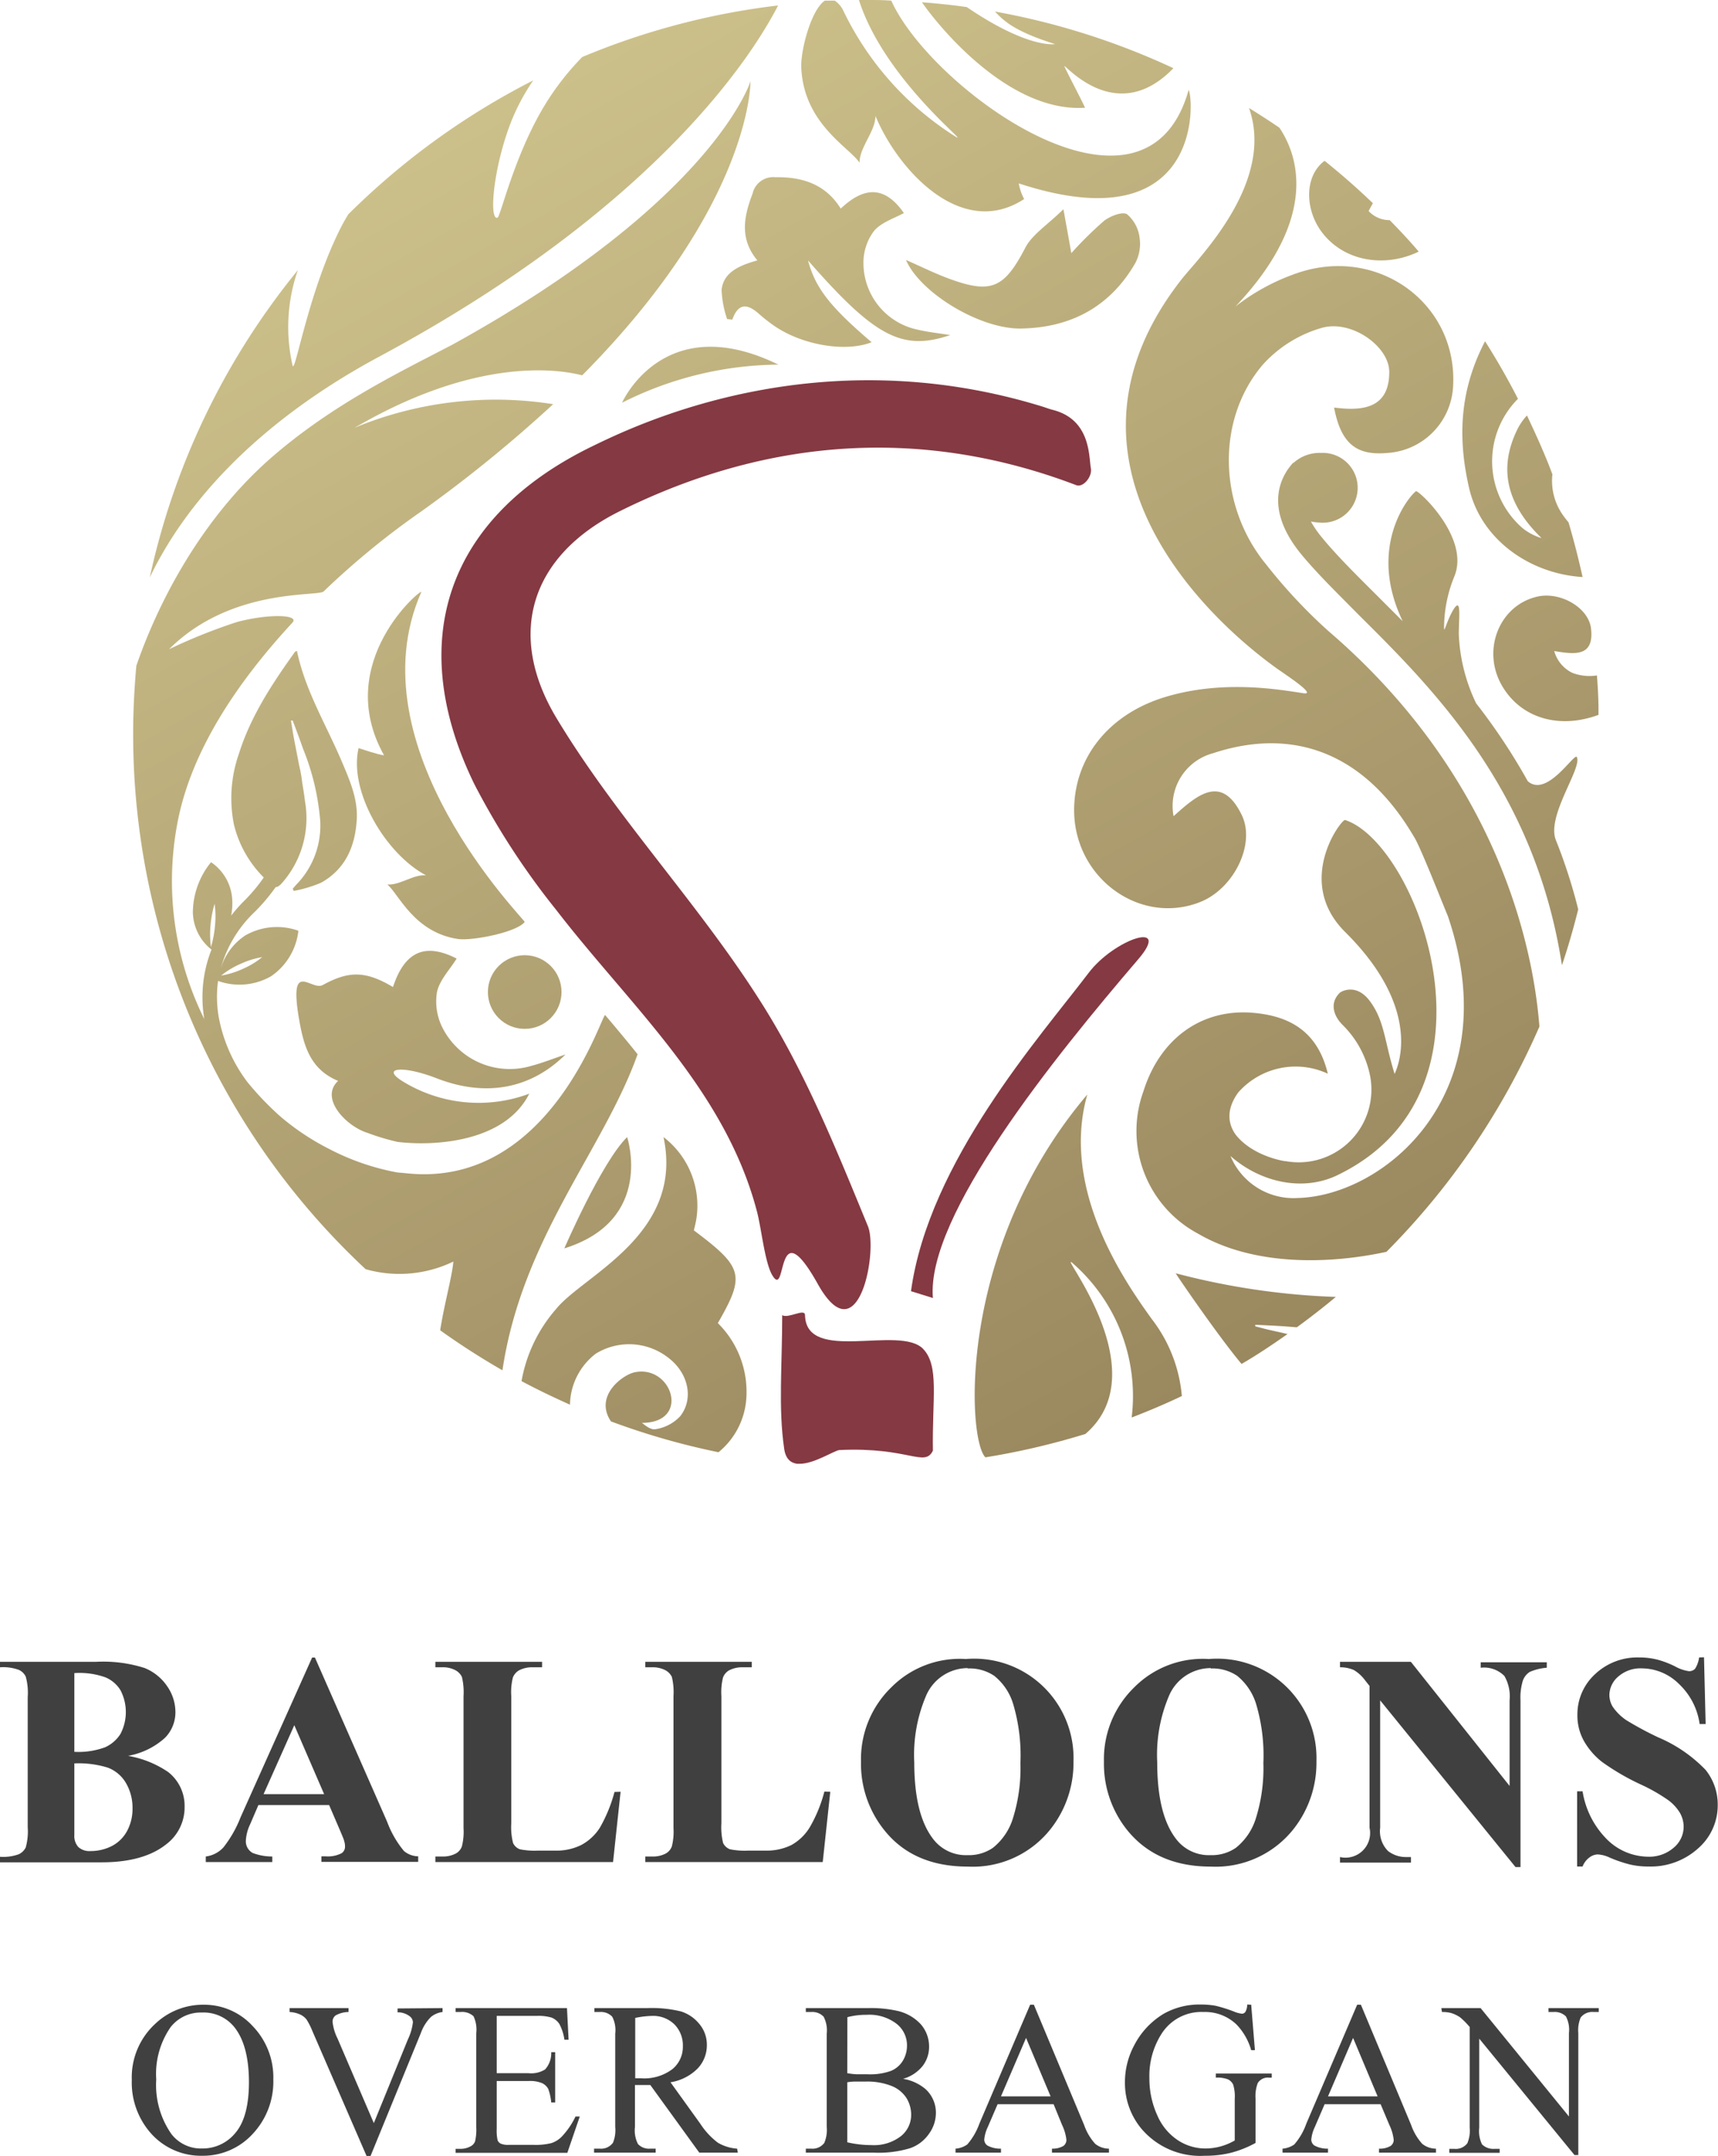 <svg xmlns="http://www.w3.org/2000/svg" xmlns:xlink="http://www.w3.org/1999/xlink" viewBox="0 0 189.02 237.1">
  <defs>
    <style>
      .cls-1 {
        fill: #404040;
      }

      .cls-2 {
        fill: #853942;
      }

      .cls-3 {
        fill: url(#Dégradé_sans_nom_21);
      }

      .cls-4 {
        fill: url(#Dégradé_sans_nom_21-2);
      }

      .cls-5 {
        fill: url(#Dégradé_sans_nom_21-3);
      }

      .cls-6 {
        fill: url(#Dégradé_sans_nom_21-4);
      }

      .cls-7 {
        fill: url(#Dégradé_sans_nom_21-5);
      }

      .cls-8 {
        fill: url(#Dégradé_sans_nom_21-6);
      }

      .cls-9 {
        fill: url(#Dégradé_sans_nom_21-7);
      }

      .cls-10 {
        fill: url(#Dégradé_sans_nom_21-8);
      }

      .cls-11 {
        fill: url(#Dégradé_sans_nom_21-9);
      }

      .cls-12 {
        fill: url(#Dégradé_sans_nom_21-10);
      }

      .cls-13 {
        fill: url(#Dégradé_sans_nom_21-11);
      }

      .cls-14 {
        fill: url(#Dégradé_sans_nom_21-12);
      }

      .cls-15 {
        fill: url(#Dégradé_sans_nom_21-13);
      }

      .cls-16 {
        fill: url(#Dégradé_sans_nom_21-14);
      }

      .cls-17 {
        fill: url(#Dégradé_sans_nom_21-15);
      }

      .cls-18 {
        fill: url(#Dégradé_sans_nom_21-16);
      }

      .cls-19 {
        fill: url(#Dégradé_sans_nom_21-17);
      }

      .cls-20 {
        fill: url(#Dégradé_sans_nom_21-18);
      }

      .cls-21 {
        fill: url(#Dégradé_sans_nom_21-19);
      }
    </style>
    <linearGradient id="Dégradé_sans_nom_21" data-name="Dégradé sans nom 21" x1="90.66" y1="-8.68" x2="169.92" y2="131.68" gradientUnits="userSpaceOnUse">
      <stop offset="0" stop-color="#ccc08a"/>
      <stop offset="1" stop-color="#9a885f"/>
    </linearGradient>
    <linearGradient id="Dégradé_sans_nom_21-2" x1="121.09" y1="-25.86" x2="200.35" y2="114.49" xlink:href="#Dégradé_sans_nom_21"/>
    <linearGradient id="Dégradé_sans_nom_21-3" x1="121.78" y1="-26.25" x2="201.04" y2="114.1" xlink:href="#Dégradé_sans_nom_21"/>
    <linearGradient id="Dégradé_sans_nom_21-4" x1="107.29" y1="-18.07" x2="186.55" y2="122.29" xlink:href="#Dégradé_sans_nom_21"/>
    <linearGradient id="Dégradé_sans_nom_21-5" x1="116.43" y1="-23.23" x2="195.69" y2="117.13" xlink:href="#Dégradé_sans_nom_21"/>
    <linearGradient id="Dégradé_sans_nom_21-6" x1="96.99" y1="-12.25" x2="176.25" y2="128.11" xlink:href="#Dégradé_sans_nom_21"/>
    <linearGradient id="Dégradé_sans_nom_21-7" x1="103.92" y1="-16.17" x2="183.18" y2="124.19" xlink:href="#Dégradé_sans_nom_21"/>
    <linearGradient id="Dégradé_sans_nom_21-8" x1="43.18" y1="18.13" x2="122.44" y2="158.49" xlink:href="#Dégradé_sans_nom_21"/>
    <linearGradient id="Dégradé_sans_nom_21-9" x1="31.33" y1="24.83" x2="110.59" y2="165.18" xlink:href="#Dégradé_sans_nom_21"/>
    <linearGradient id="Dégradé_sans_nom_21-10" x1="62.47" y1="7.24" x2="141.73" y2="147.6" xlink:href="#Dégradé_sans_nom_21"/>
    <linearGradient id="Dégradé_sans_nom_21-11" x1="44.56" y1="17.35" x2="123.82" y2="157.71" xlink:href="#Dégradé_sans_nom_21"/>
    <linearGradient id="Dégradé_sans_nom_21-12" x1="8.68" y1="37.62" x2="87.94" y2="177.97" xlink:href="#Dégradé_sans_nom_21"/>
    <linearGradient id="Dégradé_sans_nom_21-13" x1="11.77" y1="35.87" x2="91.03" y2="176.23" xlink:href="#Dégradé_sans_nom_21"/>
    <linearGradient id="Dégradé_sans_nom_21-14" x1="17.18" y1="32.82" x2="96.44" y2="173.17" xlink:href="#Dégradé_sans_nom_21"/>
    <linearGradient id="Dégradé_sans_nom_21-15" x1="73.74" y1="0.88" x2="153" y2="141.23" xlink:href="#Dégradé_sans_nom_21"/>
    <linearGradient id="Dégradé_sans_nom_21-16" x1="4.89" y1="39.76" x2="84.15" y2="180.11" xlink:href="#Dégradé_sans_nom_21"/>
    <linearGradient id="Dégradé_sans_nom_21-17" x1="15.27" y1="33.9" x2="94.53" y2="174.25" xlink:href="#Dégradé_sans_nom_21"/>
    <linearGradient id="Dégradé_sans_nom_21-18" x1="91.91" y1="-9.38" x2="171.17" y2="130.97" xlink:href="#Dégradé_sans_nom_21"/>
    <linearGradient id="Dégradé_sans_nom_21-19" x1="58.56" y1="9.45" x2="137.81" y2="149.81" xlink:href="#Dégradé_sans_nom_21"/>
  </defs>
  <title>BOB Logo Primary</title>
  <g id="Layer_2" data-name="Layer 2">
    <g id="Layer_1-2" data-name="Layer 1">
      <g id="_Group_" data-name="&lt;Group&gt;">
        <g id="_Group_2" data-name="&lt;Group&gt;">
          <path id="_Compound_Path_" data-name="&lt;Compound Path&gt;" class="cls-1" d="M14.09,193.1a11.29,11.29,0,0,1,4.4,1.77,4.72,4.72,0,0,1,1.82,3.83,5.08,5.08,0,0,1-2,4.11c-1.63,1.31-4,2-7.12,2H0v-.61a5,5,0,0,0,2.07-.28,1.65,1.65,0,0,0,.76-.74,6.6,6.6,0,0,0,.22-2.24V186.63a6.63,6.63,0,0,0-.22-2.25,1.55,1.55,0,0,0-.77-.74A5.05,5.05,0,0,0,0,183.36v-.6H10.55a15,15,0,0,1,5.36.68,5.48,5.48,0,0,1,2.48,2,5,5,0,0,1,.91,2.85,4,4,0,0,1-1.15,2.83A8.2,8.2,0,0,1,14.09,193.1Zm-5.91.83v7.87a1.8,1.8,0,0,0,.44,1.33,1.8,1.8,0,0,0,1.33.44,5.11,5.11,0,0,0,2.39-.57A4,4,0,0,0,14,201.33a5.12,5.12,0,0,0,.58-2.45,5.37,5.37,0,0,0-.71-2.77,3.92,3.92,0,0,0-2-1.71A10.85,10.85,0,0,0,8.18,193.93Zm0-1.27a8.49,8.49,0,0,0,3.4-.51,3.9,3.9,0,0,0,1.68-1.47,5.2,5.2,0,0,0,0-4.79,3.54,3.54,0,0,0-1.65-1.42A8.47,8.47,0,0,0,8.18,184Z"/>
          <path id="_Compound_Path_2" data-name="&lt;Compound Path&gt;" class="cls-1" d="M36.21,198.51H28.43l-.92,2.14a4.71,4.71,0,0,0-.46,1.77,1.46,1.46,0,0,0,.75,1.36,5.94,5.94,0,0,0,2.16.39v.61H22.64v-.61a3.18,3.18,0,0,0,1.94-1,12.92,12.92,0,0,0,1.89-3.32l7.87-17.56h.31l7.94,18.05a11,11,0,0,0,1.86,3.23,2.51,2.51,0,0,0,1.56.58v.61H35.36v-.61h.44a3.29,3.29,0,0,0,1.8-.35.87.87,0,0,0,.36-.75,1.89,1.89,0,0,0-.1-.6c0-.1-.18-.5-.48-1.22Zm-.55-1.2-3.28-7.58L29,197.31Z"/>
          <path id="_Compound_Path_3" data-name="&lt;Compound Path&gt;" class="cls-1" d="M68.28,197.05l-.83,7.73H47.9v-.61h.73a3,3,0,0,0,1.54-.34,1.43,1.43,0,0,0,.65-.78,6.57,6.57,0,0,0,.18-2V186.53a7.15,7.15,0,0,0-.18-2.11,1.64,1.64,0,0,0-.72-.74,2.91,2.91,0,0,0-1.47-.32H47.9v-.6H59.64v.6h-1a3.11,3.11,0,0,0-1.54.34,1.59,1.59,0,0,0-.67.78,6.65,6.65,0,0,0-.18,2.05v14a7.1,7.1,0,0,0,.2,2.16,1.34,1.34,0,0,0,.76.69,8.29,8.29,0,0,0,2,.14h1.83a6.1,6.1,0,0,0,2.92-.62A5.5,5.5,0,0,0,66,201a16.26,16.26,0,0,0,1.61-3.93Z"/>
          <path id="_Compound_Path_4" data-name="&lt;Compound Path&gt;" class="cls-1" d="M91.35,197.05l-.83,7.73H71v-.61h.73a3,3,0,0,0,1.54-.34,1.47,1.47,0,0,0,.65-.78,6.57,6.57,0,0,0,.18-2V186.53a7.15,7.15,0,0,0-.18-2.11,1.64,1.64,0,0,0-.72-.74,3,3,0,0,0-1.47-.32H71v-.6H82.71v.6h-.95a3.15,3.15,0,0,0-1.55.34,1.53,1.53,0,0,0-.66.78,6.65,6.65,0,0,0-.18,2.05v14a7.22,7.22,0,0,0,.19,2.16,1.36,1.36,0,0,0,.77.69,8.18,8.18,0,0,0,2,.14h1.84a6.13,6.13,0,0,0,2.92-.62,5.48,5.48,0,0,0,2-1.94,15.49,15.49,0,0,0,1.61-3.93Z"/>
          <path id="_Compound_Path_5" data-name="&lt;Compound Path&gt;" class="cls-1" d="M106.27,182.45a10.93,10.93,0,0,1,11.84,11.24,11.76,11.76,0,0,1-2.45,7.37,10.91,10.91,0,0,1-9.17,4.22q-6,0-9.19-4a11.65,11.65,0,0,1-2.57-7.55,11,11,0,0,1,3.34-8.17A10.62,10.62,0,0,1,106.27,182.45Zm.2,1a5,5,0,0,0-4.6,3.09,16.55,16.55,0,0,0-1.28,7.27c0,3.76.66,6.53,2,8.33a4.53,4.53,0,0,0,3.87,1.88,4.65,4.65,0,0,0,2.79-.81,6.67,6.67,0,0,0,2.22-3.32,18.42,18.42,0,0,0,.8-6,19.77,19.77,0,0,0-.81-6.53,6.29,6.29,0,0,0-2.07-3.06A4.87,4.87,0,0,0,106.47,183.49Z"/>
          <path id="_Compound_Path_6" data-name="&lt;Compound Path&gt;" class="cls-1" d="M133,182.45a10.93,10.93,0,0,1,11.84,11.24,11.76,11.76,0,0,1-2.45,7.37,10.93,10.93,0,0,1-9.18,4.22q-5.94,0-9.18-4a11.65,11.65,0,0,1-2.57-7.55,11,11,0,0,1,3.34-8.17A10.62,10.62,0,0,1,133,182.45Zm.2,1a5,5,0,0,0-4.6,3.09,16.55,16.55,0,0,0-1.28,7.27c0,3.76.66,6.53,2,8.33a4.53,4.53,0,0,0,3.87,1.88,4.65,4.65,0,0,0,2.79-.81,6.67,6.67,0,0,0,2.22-3.32,18.42,18.42,0,0,0,.8-6,19.77,19.77,0,0,0-.81-6.53,6.43,6.43,0,0,0-2.07-3.06A4.87,4.87,0,0,0,133.23,183.49Z"/>
          <path id="_Compound_Path_7" data-name="&lt;Compound Path&gt;" class="cls-1" d="M155.23,182.76l10.86,13.65V187a4.48,4.48,0,0,0-.57-2.68,3.14,3.14,0,0,0-2.61-.91v-.6h7.27v.6a5.8,5.8,0,0,0-1.87.46,1.87,1.87,0,0,0-.75.93,6.27,6.27,0,0,0-.27,2.2v18.33h-.55L151.85,187v14a3.09,3.09,0,0,0,.87,2.57,3.2,3.2,0,0,0,2,.66h.52v.61h-7.81v-.61a2.71,2.71,0,0,0,3.25-3.23V185.41l-.47-.59a4.3,4.3,0,0,0-1.24-1.15,3.71,3.71,0,0,0-1.54-.31v-.6Z"/>
          <path id="_Compound_Path_8" data-name="&lt;Compound Path&gt;" class="cls-1" d="M187.48,182.26l.18,7.34H187a7.48,7.48,0,0,0-2.31-4.44,5.83,5.83,0,0,0-4-1.68,3.72,3.72,0,0,0-2.62.88,2.72,2.72,0,0,0-1,2,2.57,2.57,0,0,0,.34,1.3,5.66,5.66,0,0,0,1.51,1.51,36.24,36.24,0,0,0,3.53,1.9,15.73,15.73,0,0,1,5.21,3.58,6.08,6.08,0,0,1,1.33,3.87,6.27,6.27,0,0,1-2.15,4.75,7.77,7.77,0,0,1-5.46,2,8.88,8.88,0,0,1-2-.21,14.48,14.48,0,0,1-2.32-.79,3.48,3.48,0,0,0-1.28-.33,1.61,1.61,0,0,0-.9.33,2.26,2.26,0,0,0-.76,1h-.6V197h.6a9.58,9.58,0,0,0,2.75,5.35,6.49,6.49,0,0,0,4.39,1.84,4.11,4.11,0,0,0,2.9-1,3,3,0,0,0,1.08-2.31,3.09,3.09,0,0,0-.41-1.51,4.87,4.87,0,0,0-1.26-1.38,19.15,19.15,0,0,0-3-1.72,26,26,0,0,1-4.32-2.51,7.85,7.85,0,0,1-2-2.33,5.73,5.73,0,0,1-.7-2.82,6,6,0,0,1,1.93-4.48,6.77,6.77,0,0,1,4.87-1.85,8,8,0,0,1,2.08.26,10.45,10.45,0,0,1,1.86.72,4.44,4.44,0,0,0,1.53.53.9.9,0,0,0,.67-.26,3,3,0,0,0,.45-1.25Z"/>
        </g>
        <g id="_Group_3" data-name="&lt;Group&gt;">
          <path id="_Compound_Path_9" data-name="&lt;Compound Path&gt;" class="cls-1" d="M22.44,220.47a7.23,7.23,0,0,1,5.36,2.35,8.1,8.1,0,0,1,2.27,5.87,8.38,8.38,0,0,1-2.28,6,7.4,7.4,0,0,1-5.54,2.39,7.36,7.36,0,0,1-5.52-2.33,8.42,8.42,0,0,1-2.23-6,8,8,0,0,1,2.58-6.18A7.63,7.63,0,0,1,22.44,220.47Zm-.22.86a4.21,4.21,0,0,0-3.43,1.58,9,9,0,0,0-1.6,5.77,9.43,9.43,0,0,0,1.66,6,4.1,4.1,0,0,0,3.38,1.6,4.65,4.65,0,0,0,3.7-1.75q1.45-1.74,1.46-5.51,0-4.08-1.61-6.09A4.34,4.34,0,0,0,22.22,221.33Z"/>
          <path id="_Compound_Path_10" data-name="&lt;Compound Path&gt;" class="cls-1" d="M48.69,220.84v.43a2.53,2.53,0,0,0-1.27.54,4.76,4.76,0,0,0-1.11,1.76L40.77,237.1h-.44l-5.95-13.71a7.75,7.75,0,0,0-.65-1.29,1.9,1.9,0,0,0-.72-.56,3.24,3.24,0,0,0-1.15-.27v-.43h6.49v.43a3,3,0,0,0-1.43.38.85.85,0,0,0-.33.69,5.31,5.31,0,0,0,.54,1.83l4,9.32,3.75-9.21a6,6,0,0,0,.55-1.88.86.86,0,0,0-.34-.65,2.17,2.17,0,0,0-1.15-.44l-.2,0v-.43Z"/>
          <path id="_Compound_Path_11" data-name="&lt;Compound Path&gt;" class="cls-1" d="M54.65,221.7V228h3.5a2.9,2.9,0,0,0,1.82-.41,2.68,2.68,0,0,0,.68-1.9h.43v5.53h-.43a6.1,6.1,0,0,0-.33-1.49,1.49,1.49,0,0,0-.69-.64,3.51,3.51,0,0,0-1.48-.23h-3.5v5.24a4.84,4.84,0,0,0,.1,1.28.72.72,0,0,0,.33.36,1.94,1.94,0,0,0,.89.14h2.69a7.06,7.06,0,0,0,2-.19,2.78,2.78,0,0,0,1.17-.74,8.5,8.5,0,0,0,1.49-2.19h.47l-1.37,4H50.13v-.44h.56a2.24,2.24,0,0,0,1.07-.27,1,1,0,0,0,.51-.56,5.58,5.58,0,0,0,.13-1.54V223.6a3.46,3.46,0,0,0-.3-1.86,1.83,1.83,0,0,0-1.41-.47h-.56v-.43H62.38l.18,3.48H62.1a5.26,5.26,0,0,0-.55-1.72,1.82,1.82,0,0,0-.88-.72A5.16,5.16,0,0,0,59,221.7Z"/>
          <path id="_Compound_Path_12" data-name="&lt;Compound Path&gt;" class="cls-1" d="M81.18,236.74H76.94l-5.39-7.44-1,0h-.33l-.36,0v4.62a3.27,3.27,0,0,0,.33,1.87,1.66,1.66,0,0,0,1.33.51h.62v.44H65.36v-.44H66a1.61,1.61,0,0,0,1.44-.65,3.65,3.65,0,0,0,.25-1.73V223.65a3.21,3.21,0,0,0-.33-1.86,1.7,1.7,0,0,0-1.36-.52h-.6v-.43h5.8a13.62,13.62,0,0,1,3.73.37,4.24,4.24,0,0,1,2,1.36,3.54,3.54,0,0,1,.84,2.36,3.69,3.69,0,0,1-1,2.54,5.41,5.41,0,0,1-3,1.53l3.28,4.56a8.22,8.22,0,0,0,1.94,2.09,4.87,4.87,0,0,0,2.11.65Zm-11.29-8.18h.66a5.13,5.13,0,0,0,3.42-1,3.16,3.16,0,0,0,1.16-2.51,3.28,3.28,0,0,0-.93-2.42,3.35,3.35,0,0,0-2.47-.93,10.15,10.15,0,0,0-1.84.22Z"/>
          <path id="_Compound_Path_13" data-name="&lt;Compound Path&gt;" class="cls-1" d="M99.36,228.62a5.08,5.08,0,0,1,2.47,1.13,3.5,3.5,0,0,1,1.14,2.64,3.9,3.9,0,0,1-.75,2.26,4.21,4.21,0,0,1-2.06,1.59,12,12,0,0,1-4,.5h-7.5v-.44h.6a1.62,1.62,0,0,0,1.43-.63,3.66,3.66,0,0,0,.27-1.75V223.65a3.28,3.28,0,0,0-.34-1.86,1.71,1.71,0,0,0-1.36-.52h-.6v-.43h6.87a13.4,13.4,0,0,1,3.08.28,5,5,0,0,1,2.69,1.49,3.71,3.71,0,0,1,.92,2.47,3.43,3.43,0,0,1-.72,2.14A4.24,4.24,0,0,1,99.36,228.62ZM93.22,228a8.39,8.39,0,0,0,1,.12c.37,0,.78,0,1.22,0a6.84,6.84,0,0,0,2.58-.37,2.76,2.76,0,0,0,1.32-1.13,3.21,3.21,0,0,0,.45-1.66,3,3,0,0,0-1.13-2.38,4.93,4.93,0,0,0-3.32-1,8,8,0,0,0-2.11.26Zm0,7.6a11.8,11.8,0,0,0,2.68.31,4.84,4.84,0,0,0,3.24-1,3,3,0,0,0,1.11-2.36,3.54,3.54,0,0,0-.5-1.79,3.45,3.45,0,0,0-1.64-1.35,7.27,7.27,0,0,0-2.82-.49c-.48,0-.9,0-1.24,0a5.28,5.28,0,0,0-.83.08Z"/>
          <path id="_Compound_Path_14" data-name="&lt;Compound Path&gt;" class="cls-1" d="M115.92,231.41h-6.16l-1.08,2.51a4.05,4.05,0,0,0-.39,1.39.81.81,0,0,0,.34.64,3,3,0,0,0,1.5.35v.44h-5v-.44a2.59,2.59,0,0,0,1.29-.46,7.12,7.12,0,0,0,1.33-2.28l5.59-13.09h.41l5.53,13.23a6.05,6.05,0,0,0,1.22,2.07,2.44,2.44,0,0,0,1.51.53v.44h-6.27v-.44A2.37,2.37,0,0,0,117,236a.82.82,0,0,0,.33-.66,5,5,0,0,0-.47-1.63Zm-.33-.86-2.7-6.43-2.76,6.43Z"/>
          <path id="_Compound_Path_15" data-name="&lt;Compound Path&gt;" class="cls-1" d="M137.66,220.47l.41,5h-.41a6.74,6.74,0,0,0-1.61-2.82,5,5,0,0,0-3.64-1.38,5.18,5.18,0,0,0-4.62,2.41,8.57,8.57,0,0,0-1.33,4.83,9.73,9.73,0,0,0,.88,4.15,6.2,6.2,0,0,0,2.31,2.75,5.53,5.53,0,0,0,2.92.87,6.39,6.39,0,0,0,1.7-.22,6.61,6.61,0,0,0,1.58-.66v-4.59a4.32,4.32,0,0,0-.18-1.57,1.26,1.26,0,0,0-.56-.56,3.23,3.23,0,0,0-1.34-.19v-.45h6.15v.45h-.29a1.3,1.3,0,0,0-1.25.6,4.09,4.09,0,0,0-.24,1.72v4.86a11.76,11.76,0,0,1-2.66,1.07,11.53,11.53,0,0,1-2.92.34,8.48,8.48,0,0,1-7-3,7.85,7.85,0,0,1-1.79-5.11,8.55,8.55,0,0,1,1-4,8.68,8.68,0,0,1,3.29-3.52,8,8,0,0,1,4.13-1,8.41,8.41,0,0,1,1.57.14,15.49,15.49,0,0,1,2,.63,3.32,3.32,0,0,0,.88.24.47.47,0,0,0,.38-.2,1.61,1.61,0,0,0,.2-.81Z"/>
          <path id="_Compound_Path_16" data-name="&lt;Compound Path&gt;" class="cls-1" d="M151.9,231.41h-6.16l-1.08,2.51a4.05,4.05,0,0,0-.39,1.39.81.81,0,0,0,.34.64,3,3,0,0,0,1.5.35v.44h-5v-.44a2.63,2.63,0,0,0,1.29-.46,7,7,0,0,0,1.32-2.28l5.6-13.09h.41l5.53,13.23a6.05,6.05,0,0,0,1.22,2.07,2.42,2.42,0,0,0,1.51.53v.44h-6.27v-.44A2.33,2.33,0,0,0,153,236a.81.81,0,0,0,.34-.66,5,5,0,0,0-.47-1.63Zm-.33-.86-2.7-6.43-2.76,6.43Z"/>
          <path id="_Compound_Path_17" data-name="&lt;Compound Path&gt;" class="cls-1" d="M158.58,220.84h4.32l9.72,11.92v-9.17a3.18,3.18,0,0,0-.33-1.83,1.74,1.74,0,0,0-1.37-.49h-.55v-.43h5.53v.43h-.56a1.61,1.61,0,0,0-1.43.61,3.57,3.57,0,0,0-.26,1.71V237h-.42l-10.48-12.8V234a3.27,3.27,0,0,0,.31,1.83,1.77,1.77,0,0,0,1.38.49H165v.44h-5.54v-.44H160a1.61,1.61,0,0,0,1.44-.61,3.57,3.57,0,0,0,.26-1.71V222.92a8.57,8.57,0,0,0-1.05-1.06,3.71,3.71,0,0,0-1-.48,3.76,3.76,0,0,0-1-.11Z"/>
        </g>
        <g id="_Group_4" data-name="&lt;Group&gt;">
          <g id="_Group_5" data-name="&lt;Group&gt;">
            <path id="_Path_" data-name="&lt;Path&gt;" class="cls-2" d="M90,141.25c4.47,7.93,6.61-3.7,5.49-6.4-3.51-8.53-7-17.23-12-25-6.81-10.67-15.71-20-22.24-30.84-5.66-9.38-2.77-18,7-22.82,16.51-8.18,33.51-9.18,50.17-2.83.75.28,1.77-.92,1.6-1.86-.23-1.28,0-5.35-4.18-6.42-.4-.1-.78-.25-1.16-.37C89.65,37,69.67,46.89,65,49.16,49.23,56.91,44.48,70.43,52.19,86.24a82.67,82.67,0,0,0,9,13.82c8.15,10.58,18.58,19.74,22.1,33.2.49,1.87.86,5.63,1.69,7C86.64,143,85.25,132.75,90,141.25Z"/>
            <path id="_Path_2" data-name="&lt;Path&gt;" class="cls-2" d="M119.77,107c-5.36,7.06-17.59,20.78-19.54,35l2.41.75c-.77-9,13.36-26.48,22.58-37.24C129,101.12,122.57,103.29,119.77,107Z"/>
            <path id="_Path_3" data-name="&lt;Path&gt;" class="cls-2" d="M88.57,144.64c0-.81-1.81.4-2.51,0,0,5.58-.44,10.21.22,14.7.16,1.1.71,1.54,1.41,1.64l.21,0c1.62.06,3.91-1.48,4.46-1.51,7.63-.36,9.35,1.94,10.28.07-.09-5.76.72-9.3-1.07-11.19C99,145.67,88.71,150,88.57,144.64Z"/>
            <g id="_Group_6" data-name="&lt;Group&gt;">
              <path id="_Path_4" data-name="&lt;Path&gt;" class="cls-3" d="M146.11,69.36a57.92,57.92,0,0,1-6.8-7.28c-5.28-6.41-5.55-15.94-.35-22a13.93,13.93,0,0,1,6.39-4c3.28-1,7.52,2,7.5,4.84,0,4-2.94,4.31-6.07,3.9.74,3.9,2.41,5.29,5.77,5a7.73,7.73,0,0,0,7.32-7.26c.58-9.25-8.48-15.79-17.56-12.38a23.07,23.07,0,0,0-6.38,3.53c8.68-9.17,7.29-16,4.84-19.66-1.1-.75-2.21-1.47-3.35-2.17,2.9,8.22-5.64,16.56-7.42,18.84-15.31,19.56,1.86,36.59,10.42,42.75.9.65,4.54,3,3,2.77-2.5-.37-8.78-1.54-15.24.42-6.25,1.9-10.08,6.76-10,12.64.14,7.37,7.32,12.49,13.87,9.9,3.72-1.48,6.13-6.4,4.56-9.59-2.21-4.51-4.87-2.2-7.49.15a6,6,0,0,1,4.33-6.92c8.89-2.94,16.71,0,22.08,9.12.63.87,3.16,7.34,3.77,8.79,6.64,19.53-7,30.75-16.5,31a7.51,7.51,0,0,1-7.42-4.62c3.26,2.89,8,4,11.89,2.05,19-9.3,8.68-36.43.72-39-.38-.13-5.61,6.73,0,12.31,9.08,9,5.45,15.52,5.45,15.62-1.14-3.68-1.09-5.74-2.66-7.93s-3.31-1.08-3.37-1c-1.15,1.12-.69,2.53.28,3.51a10.84,10.84,0,0,1,3.07,5.72,8,8,0,0,1-9.24,9.3c-.29,0-3.68-.57-5.54-2.89-.66-.89-1.31-2.53.26-4.68a8.41,8.41,0,0,1,9.85-2.06c-1.12-4.69-4.25-6.37-8.28-6.7-5.66-.46-10.2,2.89-12,8.62a12.79,12.79,0,0,0,6,15.67c5.88,3.44,13.92,3.47,20.73,2a81,81,0,0,0,16.83-24.77C168.67,103.75,164.56,85.17,146.11,69.36Z"/>
              <path id="_Path_5" data-name="&lt;Path&gt;" class="cls-4" d="M156.09,27.67c-1-1.18-2.09-2.34-3.19-3.46a3.13,3.13,0,0,1-2.32-1c.15-.29.31-.58.47-.86q-2.55-2.45-5.31-4.66l-.08.05c-2.19,1.72-2.08,5.38-.19,7.84C148,28.87,152.53,29.41,156.09,27.67Z"/>
              <path id="_Path_6" data-name="&lt;Path&gt;" class="cls-5" d="M174.12,63.46q-.66-3-1.54-6c-.23-.29-.47-.58-.69-.91a6.51,6.51,0,0,1-1.09-4.38C170,50,169,47.81,168,45.69a6.64,6.64,0,0,0-1,1.42c-2.33,4.64-1,8.57,2.61,12.07a6.18,6.18,0,0,1-2.12-1.12,9.74,9.74,0,0,1-.48-14.2q-1.67-3.26-3.62-6.33c-2.45,4.73-3.26,9.84-1.7,16.37C163.1,59.47,168.42,63.11,174.12,63.46Z"/>
              <path id="_Path_7" data-name="&lt;Path&gt;" class="cls-6" d="M173.49,83.26c-.26-.54-3.28,4.52-5.4,2.65,0,0-.05-.1-.08-.14a66.54,66.54,0,0,0-5.6-8.42,19.31,19.31,0,0,1-1.91-7.61c0-1.84.33-4.22-.62-2.65-.67,1.12-1,2.58-1,2A15,15,0,0,1,160,63.42c1.8-4.27-4-9.6-4.22-9.4-1.07.88-5.26,6.39-1.45,14.3l-2.8-2.8c-2.4-2.39-4.48-4.45-6.11-6.44a11.46,11.46,0,0,1-1.19-1.73,4.94,4.94,0,0,0,.86.11,3.84,3.84,0,1,0,.27-7.65,4.29,4.29,0,0,0-3.06,1.11l0-.05c-.94,1-3.67,4.56.87,10.09,1.73,2.1,4,4.31,6.32,6.66,8.26,8.2,19.39,19.28,22.36,38.53.68-2,1.27-4.06,1.79-6.14a58.33,58.33,0,0,0-2.45-7.6C170.1,89.76,174.09,84.49,173.49,83.26Z"/>
              <path id="_Path_8" data-name="&lt;Path&gt;" class="cls-7" d="M175.7,74.28A5.29,5.29,0,0,1,173,74a3.78,3.78,0,0,1-2-2.4c2.2.36,4.41.69,4.05-2.47-.25-2.24-3.21-4-5.7-3.56-4.38.84-6.46,6-4,10,1.94,3.18,5.65,4.46,9.62,3.34.31-.08.61-.19.9-.29C175.89,77.15,175.81,75.71,175.7,74.28Z"/>
              <path id="_Path_9" data-name="&lt;Path&gt;" class="cls-8" d="M94.57,17.89c0-1.72,1.75-3.43,1.75-5.15,2.34,5.72,9.35,13.72,16.36,9.15a5.7,5.7,0,0,1-.59-1.72c20.19,6.62,19.28-9.14,18.69-10.29-4.75,17-28.29,0-32.72-9.81C97.17,0,96.29,0,95.4,0h-.2l-.7,0c2.93,9.14,13.28,16.74,10.34,14.84a33.54,33.54,0,0,1-12-13.55,2.81,2.81,0,0,0-1-1.22l-1.09,0c-1.5,1-2.67,5.44-2.59,7.35C88.41,13.57,93.4,16.17,94.57,17.89Z"/>
              <path id="_Path_10" data-name="&lt;Path&gt;" class="cls-9" d="M119.38,11.85c-.42-.95-1.87-3.65-2.28-4.58.12-.17,5.76,6.7,12,.23a80,80,0,0,0-19.63-6.23c.94,1,2.1,2.16,6.61,3.58,0,0-2.92.55-9.71-4.07-1.3-.19-2.61-.33-3.93-.45l-1-.08C102.74,2.18,110.67,12.42,119.38,11.85Z"/>
              <path id="_Path_11" data-name="&lt;Path&gt;" class="cls-10" d="M41.67,39.25C72.57,22.66,83,5.67,85.61.6A80.16,80.16,0,0,0,64.06,6.27,29.44,29.44,0,0,0,60,11.46C56.6,17,55.07,23.82,54.74,23.94c-1,.34-.44-5.89,1.68-11a23.28,23.28,0,0,1,2.25-4.1A81,81,0,0,0,38.31,23.58c-.24.41-.49.83-.72,1.27-3.66,7.1-5.13,16.39-5.4,15.35a19,19,0,0,1,.58-10.49A80.33,80.33,0,0,0,16.48,63.5C21,54.09,29.76,45.65,41.67,39.25Z"/>
              <path id="_Compound_Path_18" data-name="&lt;Compound Path&gt;" class="cls-11" d="M66.59,111.64c-.32-.37-6,19.1-21.88,17.39l-1-.09a26.56,26.56,0,0,1-7.41-2.54,27.38,27.38,0,0,1-5.39-3.56A32.57,32.57,0,0,1,27.22,119a17,17,0,0,1-3.15-7.12,13,13,0,0,1-.08-4,7,7,0,0,0,5.84-.52,7,7,0,0,0,3-5,7,7,0,0,0-5.85.52A6.65,6.65,0,0,0,24.16,107,13.49,13.49,0,0,1,28,100.31a20.4,20.4,0,0,0,2.33-2.75c.21,0,.41-.14.66-.41a10.77,10.77,0,0,0,2.57-9c-.08-.66-.18-1.33-.3-2a15.93,15.93,0,0,0-.35-2c-.21-1.11-.44-2.22-.64-3.33-.09-.53-.17-1.06-.26-1.58l.19,0c.38,1,.78,2.06,1.14,3.1a26.71,26.71,0,0,1,1.89,7.93,9.29,9.29,0,0,1-2.61,7c-.14.15-.28.31-.41.47a2.56,2.56,0,0,0,.11.24,14.42,14.42,0,0,0,3-.9c2.68-1.49,3.76-4,3.93-6.94.14-2.29-.79-4.38-1.67-6.45-1.7-4-4-7.74-4.91-12.11-.14.07-.2.08-.22.11-2.5,3.5-4.87,7.07-6.17,11.22a14.71,14.71,0,0,0-.54,7.78,12.3,12.3,0,0,0,3.28,5.81,18.67,18.67,0,0,1-2.18,2.6,16.15,16.15,0,0,0-1.41,1.6,6.81,6.81,0,0,0,.13-1.55,5.33,5.33,0,0,0-2.34-4.33,8.82,8.82,0,0,0-2,5.51,5.34,5.34,0,0,0,2.05,4.1,14.26,14.26,0,0,0-.79,7.65,34.15,34.15,0,0,1-3-21.35c1.52-8.44,7.08-16.19,12.69-22.25.83-.9-2.61-1-6.08-.08a61.05,61.05,0,0,0-7.49,3c6.8-6.79,16.35-5.77,17-6.35a88.12,88.12,0,0,1,10.74-8.8,149.57,149.57,0,0,0,14.52-11.8A40.58,40.58,0,0,0,39.11,47c-.21.08.39-.23.58-.34C54.74,38.1,64,41.35,64.06,41.27,82.78,22.4,82.57,8.94,82.57,8.94s-4,13.06-32.7,28.91c-.38.21-.77.4-1.17.61-5.68,2.94-12.59,6.39-19,12C21.94,57.31,17.3,66.54,15,73.22c-.22,2.45-.35,4.94-.35,7.45a80.41,80.41,0,0,0,25.58,58.91,13.62,13.62,0,0,0,9.65-.84c-.14,1.66-1,4.66-1.45,7.56a81.41,81.41,0,0,0,6.85,4.4c2.17-14.58,11.14-24.27,14.87-34.76C69,114.5,67.8,113.07,66.59,111.64ZM26.47,106a9.29,9.29,0,0,1,2.38-.74,9,9,0,0,1-2.13,1.29,9.47,9.47,0,0,1-2.39.74A9.24,9.24,0,0,1,26.47,106Zm-2.81-4.25a11.77,11.77,0,0,1-.45,2.41,10.55,10.55,0,0,1-.05-2.36,11.9,11.9,0,0,1,.45-2.41A10,10,0,0,1,23.66,101.75Z"/>
              <path id="_Path_12" data-name="&lt;Path&gt;" class="cls-12" d="M136.6,150c1.73-1,3.42-2.14,5.06-3.29l-2-.45c-.52-.12-1-.26-1.55-.39,0-.06,0-.12,0-.18,1.1.06,2.21.1,3.31.18l1.26.1q2.2-1.6,4.29-3.34a79.64,79.64,0,0,1-17.61-2.6C129.38,140.15,134.13,147.07,136.6,150Z"/>
              <path id="_Path_13" data-name="&lt;Path&gt;" class="cls-13" d="M119.63,120.37c-14.39,16.92-13.2,38-11.21,39.9a81.12,81.12,0,0,0,11-2.57c8.14-7-3.42-20.57-1.37-18.75a19.4,19.4,0,0,1,6.46,16.94c1.87-.72,3.72-1.5,5.52-2.36a16.07,16.07,0,0,0-3.31-8.47C123.92,141.16,116.63,130.9,119.63,120.37Z"/>
              <path id="_Path_14" data-name="&lt;Path&gt;" class="cls-14" d="M76.34,135.31c.09-.37.19-.77.26-1.17A9.49,9.49,0,0,0,73,125.05c2.3,10.71-8.8,15.18-11.8,18.89a16.35,16.35,0,0,0-3.82,7.95c1.74.93,3.52,1.78,5.33,2.59a7.22,7.22,0,0,1,2.84-5.61,7,7,0,0,1,8.07.52c2.1,1.64,2.74,4.43,1.21,6.37a4.7,4.7,0,0,1-2.73,1.42c-.6.1-1.34-.63-1.48-.7,5.42,0,3.32-6.43-.8-5.56-1.33.28-4.48,2.61-2.6,5.4a79.83,79.83,0,0,0,11.83,3.39,8.36,8.36,0,0,0,3.08-6.3,10.6,10.6,0,0,0-3.15-7.9C82,140.25,81.8,139.4,76.34,135.31Z"/>
              <path id="_Path_15" data-name="&lt;Path&gt;" class="cls-15" d="M69,125.05c-2.81,2.76-6.91,12.24-6.91,12.24C72.05,134.19,69,125.05,69,125.05Z"/>
              <path id="_Path_16" data-name="&lt;Path&gt;" class="cls-16" d="M42.25,83.06c-.46,0-2.8-.79-2.8-.79-1.11,4.77,3,11.67,7.43,14-1.37-.15-2.89,1.11-4.26,1,1.27,1.08,2.94,5.28,7.78,6,1.54.22,6.47-.74,7.33-1.88,0-.27-18.9-19.24-11.38-36.27C46.6,64.52,36.5,72.78,42.25,83.06Z"/>
              <path id="_Path_17" data-name="&lt;Path&gt;" class="cls-17" d="M104.55,36.85c-1.15-.19-2.37-.31-3.56-.59A7.49,7.49,0,0,1,95,29a5.79,5.79,0,0,1,1.14-3.57c.77-.95,2.18-1.39,3.31-2-2-2.86-4.22-3.07-6.95-.49-1.66-2.68-4.22-3.5-7.2-3.45a2.32,2.32,0,0,0-2.5,1.81c-1,2.59-1.42,5,.53,7.34-2.48.67-3.76,1.57-3.94,3.25A11.45,11.45,0,0,0,80,35.09l.57.06c.68-1.9,1.7-1.71,2.89-.67a18.19,18.19,0,0,0,1.7,1.34c3.11,2.15,7.88,2.94,10.74,1.82-4.6-3.92-6.2-6-7-9C96.28,37.08,99.27,38.63,104.55,36.85Z"/>
              <path id="_Path_18" data-name="&lt;Path&gt;" class="cls-18" d="M48,118.57c6.47,2.52,11.22.39,14.21-2.6-1.23.41-2.49.92-3.79,1.26a8.3,8.3,0,0,1-9.63-4,6.4,6.4,0,0,1-.72-4.08c.26-1.34,1.41-2.49,2.17-3.73-3.43-1.76-5.71-.82-7,3.13-3-1.78-4.84-1.81-7.73-.22-1.25.68-3.72-2.9-2.63,3.61.51,3,1.2,5.64,4.32,6.93-2.08,1.93.92,5,3.21,5.71a24.78,24.78,0,0,0,3.33,1c4.15.5,11.83,0,14.49-5.3a15.94,15.94,0,0,1-13.91-1.35C41.81,117.38,44.39,117.17,48,118.57Z"/>
              <circle id="_Path_19" data-name="&lt;Path&gt;" class="cls-19" cx="57.73" cy="109.1" r="4.05"/>
              <path id="_Path_20" data-name="&lt;Path&gt;" class="cls-20" d="M125.38,26.14A4,4,0,0,0,124,23.56c-.51-.32-1.83.2-2.51.71a40.83,40.83,0,0,0-3.62,3.57c-.28-1.57-.46-2.59-.87-4.83-1.8,1.77-3.43,2.77-4.19,4.23-2.29,4.39-3.69,5.13-8.33,3.43-1.61-.59-3.16-1.36-4.8-2.08,1.55,3.61,8.12,7.6,12.62,7.54,5.47-.08,9.81-2.36,12.6-7.18A4.51,4.51,0,0,0,125.38,26.14Z"/>
              <path id="_Path_21" data-name="&lt;Path&gt;" class="cls-21" d="M68.44,44.29a38.75,38.75,0,0,1,17.2-4.19C73,33.92,68.44,44.29,68.44,44.29Z"/>
            </g>
          </g>
        </g>
      </g>
    </g>
  </g>
</svg>

